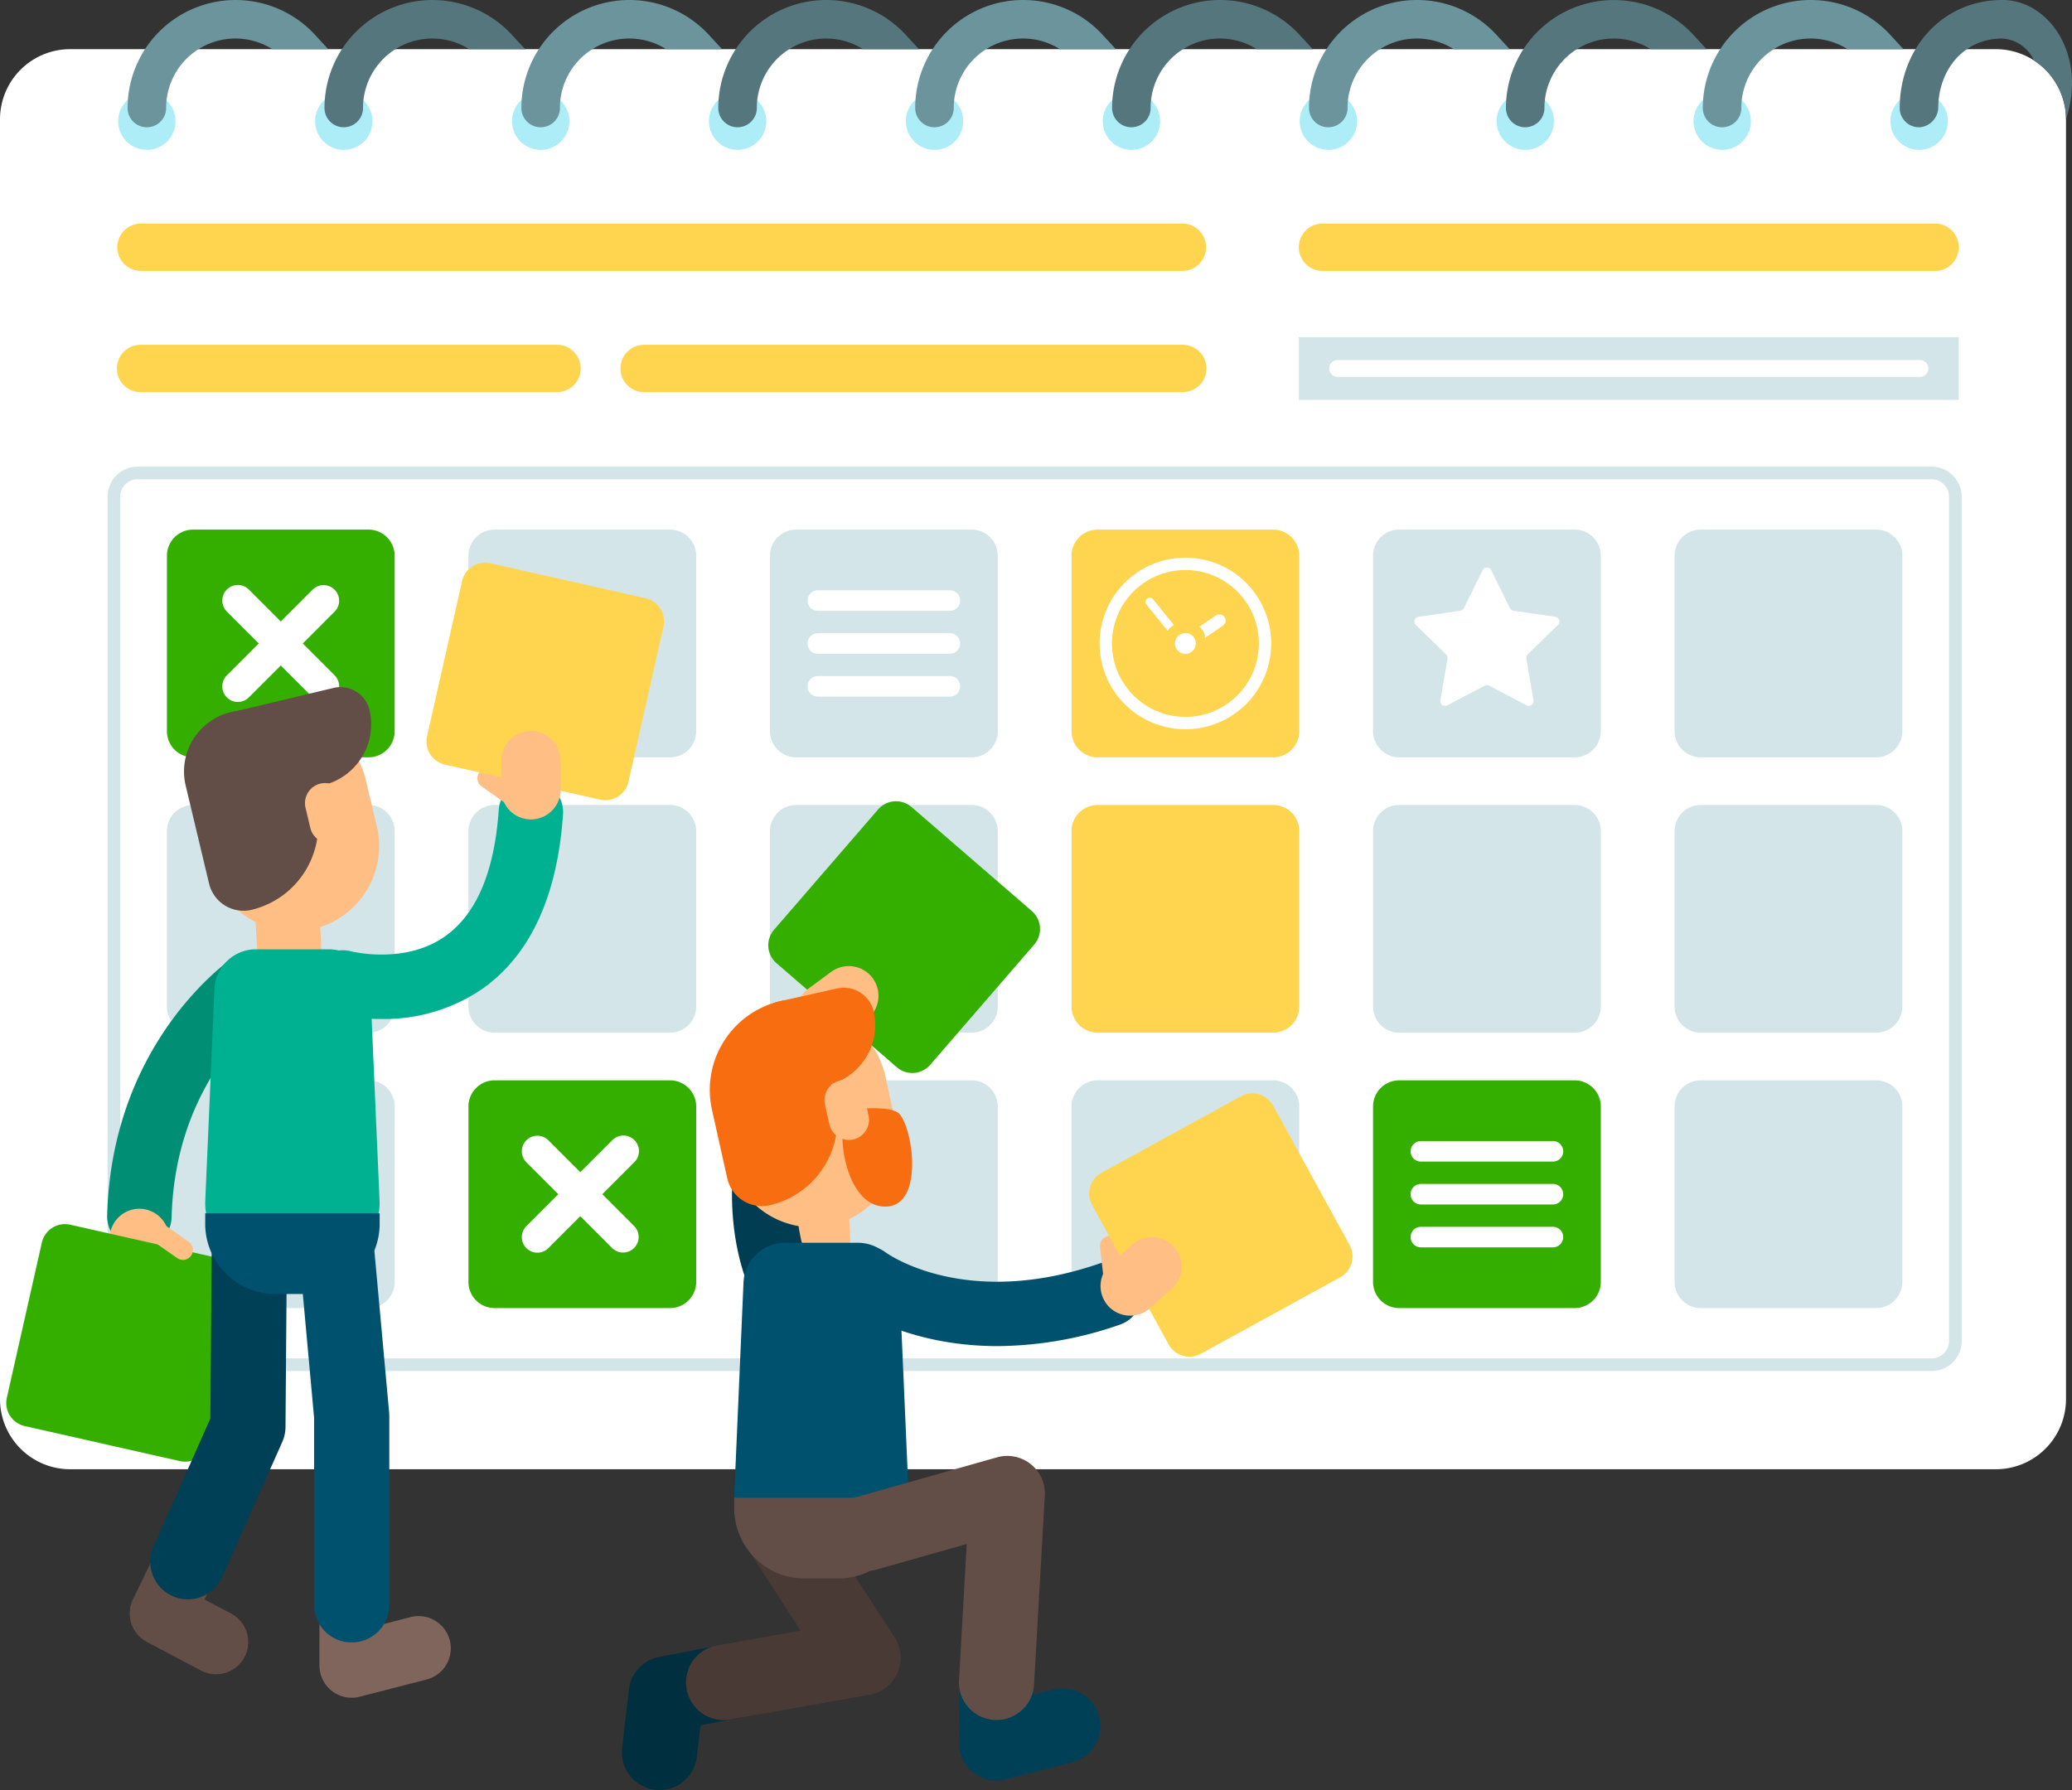<svg id="Grupo_85329" data-name="Grupo 85329" xmlns="http://www.w3.org/2000/svg" xmlns:xlink="http://www.w3.org/1999/xlink" width="327.901" height="283.317" viewBox="0 0 327.901 283.317">
  <rect x="0" y="0" width="327.901" height="283.317" fill="#333333" stroke="none"/>
  <defs>
    <clipPath id="clip-path">
      <rect id="Rectángulo_49101" data-name="Rectángulo 49101" width="327.901" height="283.317" fill="none"/>
    </clipPath>
  </defs>
  <g id="Grupo_85328" data-name="Grupo 85328" clip-path="url(#clip-path)">
    <path id="Trazado_117745" data-name="Trazado 117745" d="M315.844,233.914H11.108A11.107,11.107,0,0,1,0,222.807V20.263A11.108,11.108,0,0,1,11.108,9.155H315.844a11.108,11.108,0,0,1,11.108,11.108V222.807a11.107,11.107,0,0,1-11.108,11.107" transform="translate(0 -1.374)" fill="#fff"/>
    <rect id="Rectángulo_49099" data-name="Rectángulo 49099" width="104.436" height="9.913" transform="translate(205.543 53.361)" fill="#d3e5e8"/>
    <path id="Trazado_117746" data-name="Trazado 117746" d="M26.543,17.233a4.536,4.536,0,1,0,4.537,4.536,4.537,4.537,0,0,0-4.537-4.536" transform="translate(-3.303 -2.586)" fill="#acedf8"/>
    <path id="Trazado_117747" data-name="Trazado 117747" d="M63.209,17.233a4.536,4.536,0,1,0,4.537,4.536,4.537,4.537,0,0,0-4.537-4.536" transform="translate(-8.805 -2.586)" fill="#acedf8"/>
    <path id="Trazado_117748" data-name="Trazado 117748" d="M99.875,17.233a4.536,4.536,0,1,0,4.537,4.536,4.537,4.537,0,0,0-4.537-4.536" transform="translate(-14.308 -2.586)" fill="#acedf8"/>
    <path id="Trazado_117749" data-name="Trazado 117749" d="M136.541,17.233a4.536,4.536,0,1,0,4.537,4.536,4.537,4.537,0,0,0-4.537-4.536" transform="translate(-19.811 -2.586)" fill="#acedf8"/>
    <path id="Trazado_117750" data-name="Trazado 117750" d="M173.207,17.233a4.536,4.536,0,1,0,4.537,4.536,4.537,4.537,0,0,0-4.537-4.536" transform="translate(-25.314 -2.586)" fill="#acedf8"/>
    <path id="Trazado_117751" data-name="Trazado 117751" d="M209.873,17.233a4.536,4.536,0,1,0,4.537,4.536,4.537,4.537,0,0,0-4.537-4.536" transform="translate(-30.817 -2.586)" fill="#acedf8"/>
    <path id="Trazado_117752" data-name="Trazado 117752" d="M246.54,17.233a4.536,4.536,0,1,0,4.537,4.536,4.537,4.537,0,0,0-4.537-4.536" transform="translate(-36.319 -2.586)" fill="#acedf8"/>
    <path id="Trazado_117753" data-name="Trazado 117753" d="M283.206,17.233a4.536,4.536,0,1,0,4.537,4.536,4.537,4.537,0,0,0-4.537-4.536" transform="translate(-41.822 -2.586)" fill="#acedf8"/>
    <path id="Trazado_117754" data-name="Trazado 117754" d="M319.872,17.233a4.536,4.536,0,1,0,4.537,4.536,4.537,4.537,0,0,0-4.537-4.536" transform="translate(-47.325 -2.586)" fill="#acedf8"/>
    <path id="Trazado_117755" data-name="Trazado 117755" d="M356.538,17.233a4.536,4.536,0,1,0,4.537,4.536,4.537,4.537,0,0,0-4.537-4.536" transform="translate(-52.828 -2.586)" fill="#acedf8"/>
    <path id="Trazado_117756" data-name="Trazado 117756" d="M26.807,20.141a3.05,3.05,0,0,0,3.05-3.05,10.967,10.967,0,0,1,16.806-9.31h8.851L53.642,5.756A17.093,17.093,0,0,0,23.757,17.092a3.049,3.049,0,0,0,3.05,3.05" transform="translate(-3.565)" fill="#6b949c"/>
    <path id="Trazado_117757" data-name="Trazado 117757" d="M63.469,20.141a3.049,3.049,0,0,0,3.05-3.05,10.967,10.967,0,0,1,16.806-9.31h8.851L90.3,5.756A17.093,17.093,0,0,0,60.419,17.092a3.05,3.05,0,0,0,3.05,3.05" transform="translate(-9.068)" fill="#56767d"/>
    <path id="Trazado_117758" data-name="Trazado 117758" d="M100.132,20.141a3.05,3.05,0,0,0,3.05-3.05,10.967,10.967,0,0,1,16.806-9.31h8.851l-1.872-2.026A17.093,17.093,0,0,0,97.082,17.092a3.049,3.049,0,0,0,3.05,3.05" transform="translate(-14.57)" fill="#6b949c"/>
    <path id="Trazado_117759" data-name="Trazado 117759" d="M136.795,20.141a3.05,3.05,0,0,0,3.05-3.05,10.967,10.967,0,0,1,16.806-9.31H165.5L163.63,5.756a17.093,17.093,0,0,0-29.885,11.336,3.049,3.049,0,0,0,3.05,3.05" transform="translate(-20.072)" fill="#56767d"/>
    <path id="Trazado_117760" data-name="Trazado 117760" d="M173.458,20.141a3.05,3.05,0,0,0,3.05-3.05,10.967,10.967,0,0,1,16.806-9.31h8.851l-1.872-2.026a17.093,17.093,0,0,0-29.885,11.336,3.049,3.049,0,0,0,3.049,3.05" transform="translate(-25.575)" fill="#6b949c"/>
    <path id="Trazado_117761" data-name="Trazado 117761" d="M210.12,20.141a3.049,3.049,0,0,0,3.05-3.05,10.967,10.967,0,0,1,16.806-9.31h8.852l-1.872-2.026A17.093,17.093,0,0,0,207.07,17.092a3.05,3.05,0,0,0,3.05,3.05" transform="translate(-31.077)" fill="#56767d"/>
    <path id="Trazado_117762" data-name="Trazado 117762" d="M246.783,20.141a3.05,3.05,0,0,0,3.05-3.05,10.967,10.967,0,0,1,16.806-9.31h8.851l-1.872-2.026a17.093,17.093,0,0,0-29.885,11.336,3.049,3.049,0,0,0,3.05,3.05" transform="translate(-36.579)" fill="#6b949c"/>
    <path id="Trazado_117763" data-name="Trazado 117763" d="M283.446,20.141a3.05,3.05,0,0,0,3.049-3.05A10.967,10.967,0,0,1,303.3,7.782h8.851l-1.872-2.026A17.093,17.093,0,0,0,280.4,17.092a3.049,3.049,0,0,0,3.05,3.05" transform="translate(-42.081)" fill="#56767d"/>
    <path id="Trazado_117764" data-name="Trazado 117764" d="M320.109,20.141a3.049,3.049,0,0,0,3.049-3.05,10.967,10.967,0,0,1,16.806-9.31h8.851l-1.872-2.026a17.093,17.093,0,0,0-29.885,11.336,3.049,3.049,0,0,0,3.05,3.05" transform="translate(-47.584)" fill="#6b949c"/>
    <path id="Trazado_117765" data-name="Trazado 117765" d="M370.09,0h-.146c-9.426,0-16.222,7.668-16.222,17.093a3.05,3.05,0,0,0,3.271,3.042,3.21,3.21,0,0,0,2.83-3.255c.114-5.964,4.13-10.781,10.121-10.781a5.879,5.879,0,0,1,5.033,3.482,11.09,11.09,0,0,1,5.06,9.309C383.409,8.644,377.278.062,370.09,0" transform="translate(-53.086 0)" fill="#56767d"/>
    <path id="Trazado_117766" data-name="Trazado 117766" d="M190.394,49.128H25.588a3.746,3.746,0,0,1,0-7.492H190.394a3.746,3.746,0,0,1,0,7.492" transform="translate(-3.278 -6.249)" fill="#ffd54f"/>
    <path id="Trazado_117767" data-name="Trazado 117767" d="M342.528,49.128H245.584a3.746,3.746,0,1,1,0-7.492h96.944a3.746,3.746,0,0,1,0,7.492" transform="translate(-36.295 -6.249)" fill="#ffd54f"/>
    <path id="Trazado_117768" data-name="Trazado 117768" d="M340.983,69.712H248.825a1.332,1.332,0,1,1,0-2.664h92.159a1.332,1.332,0,1,1,0,2.664" transform="translate(-37.143 -10.062)" fill="#fff"/>
    <path id="Trazado_117769" data-name="Trazado 117769" d="M91.368,71.7H25.587a3.746,3.746,0,1,1,0-7.491H91.368a3.746,3.746,0,1,1,0,7.491" transform="translate(-3.278 -9.636)" fill="#ffd54f"/>
    <path id="Trazado_117770" data-name="Trazado 117770" d="M204.465,71.7h-85.12a3.746,3.746,0,1,1,0-7.491h85.12a3.746,3.746,0,1,1,0,7.491" transform="translate(-17.349 -9.636)" fill="#ffd54f"/>
    <path id="Rectángulo_49100" data-name="Rectángulo 49100" d="M3.759,0h283.9a3.76,3.76,0,0,1,3.76,3.76V137.374a3.76,3.76,0,0,1-3.76,3.76H3.759A3.759,3.759,0,0,1,0,137.375V3.759A3.759,3.759,0,0,1,3.759,0Z" transform="translate(18.025 74.859)" fill="none" stroke="#d3e5e8" stroke-linecap="round" stroke-linejoin="round" stroke-width="2"/>
    <path id="Trazado_117771" data-name="Trazado 117771" d="M62.993,98.622H35.209a4.142,4.142,0,0,0-4.13,4.13v27.784a4.142,4.142,0,0,0,4.13,4.13H62.993a4.142,4.142,0,0,0,4.13-4.13V102.752a4.142,4.142,0,0,0-4.13-4.13" transform="translate(-4.664 -14.801)" fill="#34af00"/>
    <path id="Trazado_117772" data-name="Trazado 117772" d="M119.137,98.622H91.353a4.142,4.142,0,0,0-4.13,4.13v27.784a4.142,4.142,0,0,0,4.13,4.13h27.784a4.142,4.142,0,0,0,4.13-4.13V102.752a4.142,4.142,0,0,0-4.13-4.13" transform="translate(-13.09 -14.801)" fill="#d3e5e8"/>
    <path id="Trazado_117773" data-name="Trazado 117773" d="M175.282,98.622H147.5a4.142,4.142,0,0,0-4.13,4.13v27.784a4.142,4.142,0,0,0,4.13,4.13h27.784a4.142,4.142,0,0,0,4.13-4.13V102.752a4.142,4.142,0,0,0-4.13-4.13" transform="translate(-21.516 -14.801)" fill="#d3e5e8"/>
    <path id="Trazado_117774" data-name="Trazado 117774" d="M231.427,98.622H203.643a4.142,4.142,0,0,0-4.13,4.13v27.784a4.142,4.142,0,0,0,4.13,4.13h27.784a4.142,4.142,0,0,0,4.13-4.13V102.752a4.142,4.142,0,0,0-4.13-4.13" transform="translate(-29.943 -14.801)" fill="#ffd54f"/>
    <path id="Trazado_117775" data-name="Trazado 117775" d="M287.572,98.622H259.788a4.142,4.142,0,0,0-4.13,4.13v27.784a4.142,4.142,0,0,0,4.13,4.13h27.784a4.142,4.142,0,0,0,4.13-4.13V102.752a4.142,4.142,0,0,0-4.13-4.13" transform="translate(-38.369 -14.801)" fill="#d3e5e8"/>
    <path id="Trazado_117776" data-name="Trazado 117776" d="M343.717,98.622H315.933a4.142,4.142,0,0,0-4.13,4.13v27.784a4.142,4.142,0,0,0,4.13,4.13h27.784a4.142,4.142,0,0,0,4.13-4.13V102.752a4.142,4.142,0,0,0-4.13-4.13" transform="translate(-46.795 -14.801)" fill="#d3e5e8"/>
    <path id="Trazado_117777" data-name="Trazado 117777" d="M62.993,149.9H35.209a4.142,4.142,0,0,0-4.13,4.13v27.784a4.142,4.142,0,0,0,4.13,4.13H62.993a4.142,4.142,0,0,0,4.13-4.13V154.031a4.142,4.142,0,0,0-4.13-4.13" transform="translate(-4.664 -22.497)" fill="#d3e5e8"/>
    <path id="Trazado_117778" data-name="Trazado 117778" d="M119.137,149.9H91.353a4.142,4.142,0,0,0-4.13,4.13v27.784a4.142,4.142,0,0,0,4.13,4.13h27.784a4.142,4.142,0,0,0,4.13-4.13V154.031a4.142,4.142,0,0,0-4.13-4.13" transform="translate(-13.09 -22.497)" fill="#d3e5e8"/>
    <path id="Trazado_117779" data-name="Trazado 117779" d="M175.282,149.9H147.5a4.142,4.142,0,0,0-4.13,4.13v27.784a4.142,4.142,0,0,0,4.13,4.13h27.784a4.142,4.142,0,0,0,4.13-4.13V154.031a4.142,4.142,0,0,0-4.13-4.13" transform="translate(-21.516 -22.497)" fill="#d3e5e8"/>
    <path id="Trazado_117780" data-name="Trazado 117780" d="M231.427,149.9H203.643a4.142,4.142,0,0,0-4.13,4.13v27.784a4.142,4.142,0,0,0,4.13,4.13h27.784a4.142,4.142,0,0,0,4.13-4.13V154.031a4.142,4.142,0,0,0-4.13-4.13" transform="translate(-29.943 -22.497)" fill="#ffd54f"/>
    <path id="Trazado_117781" data-name="Trazado 117781" d="M287.572,149.9H259.788a4.142,4.142,0,0,0-4.13,4.13v27.784a4.142,4.142,0,0,0,4.13,4.13h27.784a4.142,4.142,0,0,0,4.13-4.13V154.031a4.142,4.142,0,0,0-4.13-4.13" transform="translate(-38.369 -22.497)" fill="#d3e5e8"/>
    <path id="Trazado_117782" data-name="Trazado 117782" d="M343.717,149.9H315.933a4.142,4.142,0,0,0-4.13,4.13v27.784a4.142,4.142,0,0,0,4.13,4.13h27.784a4.142,4.142,0,0,0,4.13-4.13V154.031a4.142,4.142,0,0,0-4.13-4.13" transform="translate(-46.795 -22.497)" fill="#d3e5e8"/>
    <path id="Trazado_117783" data-name="Trazado 117783" d="M62.993,201.18H35.209a4.142,4.142,0,0,0-4.13,4.13v27.784a4.142,4.142,0,0,0,4.13,4.13H62.993a4.142,4.142,0,0,0,4.13-4.13V205.31a4.142,4.142,0,0,0-4.13-4.13" transform="translate(-4.664 -30.193)" fill="#d3e5e8"/>
    <path id="Trazado_117784" data-name="Trazado 117784" d="M119.137,201.18H91.353a4.142,4.142,0,0,0-4.13,4.13v27.784a4.142,4.142,0,0,0,4.13,4.13h27.784a4.142,4.142,0,0,0,4.13-4.13V205.31a4.142,4.142,0,0,0-4.13-4.13" transform="translate(-13.09 -30.193)" fill="#34af00"/>
    <path id="Trazado_117785" data-name="Trazado 117785" d="M175.282,201.18H147.5a4.142,4.142,0,0,0-4.13,4.13v27.784a4.142,4.142,0,0,0,4.13,4.13h27.784a4.142,4.142,0,0,0,4.13-4.13V205.31a4.142,4.142,0,0,0-4.13-4.13" transform="translate(-21.516 -30.193)" fill="#d3e5e8"/>
    <path id="Trazado_117786" data-name="Trazado 117786" d="M231.427,201.18H203.643a4.142,4.142,0,0,0-4.13,4.13v27.784a4.142,4.142,0,0,0,4.13,4.13h27.784a4.142,4.142,0,0,0,4.13-4.13V205.31a4.142,4.142,0,0,0-4.13-4.13" transform="translate(-29.943 -30.193)" fill="#d3e5e8"/>
    <path id="Trazado_117787" data-name="Trazado 117787" d="M287.572,201.18H259.788a4.142,4.142,0,0,0-4.13,4.13v27.784a4.142,4.142,0,0,0,4.13,4.13h27.784a4.142,4.142,0,0,0,4.13-4.13V205.31a4.142,4.142,0,0,0-4.13-4.13" transform="translate(-38.369 -30.193)" fill="#34af00"/>
    <path id="Trazado_117788" data-name="Trazado 117788" d="M343.717,201.18H315.933a4.142,4.142,0,0,0-4.13,4.13v27.784a4.142,4.142,0,0,0,4.13,4.13h27.784a4.142,4.142,0,0,0,4.13-4.13V205.31a4.142,4.142,0,0,0-4.13-4.13" transform="translate(-46.795 -30.193)" fill="#d3e5e8"/>
    <path id="Trazado_117789" data-name="Trazado 117789" d="M42.111,126.729h0a2.468,2.468,0,0,1,0-3.48l13.594-13.594a2.461,2.461,0,0,1,3.48,3.48L45.592,126.729a2.468,2.468,0,0,1-3.48,0" transform="translate(-6.212 -16.349)" fill="#fff"/>
    <path id="Trazado_117790" data-name="Trazado 117790" d="M42.111,109.654h0a2.468,2.468,0,0,1,3.48,0l13.594,13.594a2.461,2.461,0,0,1-3.48,3.48L42.111,113.135a2.468,2.468,0,0,1,0-3.48" transform="translate(-6.212 -16.349)" fill="#fff"/>
    <path id="Trazado_117791" data-name="Trazado 117791" d="M97.881,229.286h0a2.468,2.468,0,0,1,0-3.48l13.594-13.594a2.461,2.461,0,1,1,3.48,3.48l-13.594,13.594a2.468,2.468,0,0,1-3.48,0" transform="translate(-14.582 -31.741)" fill="#fff"/>
    <path id="Trazado_117792" data-name="Trazado 117792" d="M97.881,212.212h0a2.468,2.468,0,0,1,3.48,0l13.594,13.594a2.461,2.461,0,0,1-3.48,3.48L97.881,215.693a2.468,2.468,0,0,1,0-3.48" transform="translate(-14.582 -31.741)" fill="#fff"/>
    <path id="Trazado_117793" data-name="Trazado 117793" d="M172.889,117.914h-20.9a1.625,1.625,0,0,0,0,3.25h20.9a1.625,1.625,0,1,0,0-3.25" transform="translate(-22.567 -17.696)" fill="#fff"/>
    <path id="Trazado_117794" data-name="Trazado 117794" d="M151.992,113.178h20.9a1.625,1.625,0,1,0,0-3.25h-20.9a1.625,1.625,0,0,0,0,3.25" transform="translate(-22.567 -16.498)" fill="#fff"/>
    <path id="Trazado_117795" data-name="Trazado 117795" d="M172.889,125.9h-20.9a1.625,1.625,0,1,0,0,3.25h20.9a1.625,1.625,0,1,0,0-3.25" transform="translate(-22.567 -18.895)" fill="#fff"/>
    <path id="Trazado_117796" data-name="Trazado 117796" d="M285.179,220.471h-20.9a1.625,1.625,0,0,0,0,3.251h20.9a1.625,1.625,0,0,0,0-3.251" transform="translate(-39.419 -33.088)" fill="#fff"/>
    <path id="Trazado_117797" data-name="Trazado 117797" d="M264.282,215.735h20.9a1.625,1.625,0,0,0,0-3.25h-20.9a1.625,1.625,0,0,0,0,3.25" transform="translate(-39.419 -31.889)" fill="#fff"/>
    <path id="Trazado_117798" data-name="Trazado 117798" d="M285.179,228.458h-20.9a1.625,1.625,0,0,0,0,3.25h20.9a1.625,1.625,0,0,0,0-3.25" transform="translate(-39.419 -34.287)" fill="#fff"/>
    <path id="Trazado_117799" data-name="Trazado 117799" d="M275.515,106.108l2.959,6a.759.759,0,0,0,.569.413l6.616.961a.755.755,0,0,1,.418,1.288l-4.787,4.666a.754.754,0,0,0-.218.668l1.13,6.589a.755.755,0,0,1-1.1.8l-5.917-3.111a.756.756,0,0,0-.7,0l-5.917,3.111a.755.755,0,0,1-1.1-.8l1.13-6.589a.754.754,0,0,0-.218-.668l-4.787-4.666a.755.755,0,0,1,.418-1.288l6.616-.961a.759.759,0,0,0,.569-.413l2.959-6a.755.755,0,0,1,1.354,0" transform="translate(-39.526 -15.861)" fill="#fff"/>
    <path id="Trazado_117800" data-name="Trazado 117800" d="M218.319,103.849A13.579,13.579,0,1,0,231.9,117.428a13.579,13.579,0,0,0-13.579-13.579m0,25.2a11.623,11.623,0,1,1,11.623-11.623,11.623,11.623,0,0,1-11.623,11.623" transform="translate(-30.727 -15.586)" fill="#fff"/>
    <path id="Trazado_117801" data-name="Trazado 117801" d="M220.426,117.884a1.651,1.651,0,1,0,1.651,1.651,1.651,1.651,0,0,0-1.651-1.651" transform="translate(-32.833 -17.692)" fill="#fff"/>
    <path id="Trazado_117802" data-name="Trazado 117802" d="M217.794,115.653l-3.327-4.124a.668.668,0,0,0-1.039.839l3.38,4.189a2.25,2.25,0,0,1,.986-.9" transform="translate(-32.009 -16.701)" fill="#fff"/>
    <path id="Trazado_117803" data-name="Trazado 117803" d="M225.942,114.579,223.3,116.36a2.249,2.249,0,0,1,.906,1.758l2.83-1.911a.982.982,0,0,0-1.1-1.628" transform="translate(-33.513 -17.171)" fill="#fff"/>
    <path id="Trazado_117804" data-name="Trazado 117804" d="M53.147,179.138h0a5.1,5.1,0,0,1-5.355-4.8l-.348-6.371a5.085,5.085,0,0,1,10.155-.555l.348,6.371a5.1,5.1,0,0,1-4.8,5.354" transform="translate(-7.119 -24.404)" fill="#ffbe84"/>
    <path id="Trazado_117805" data-name="Trazado 117805" d="M25.053,224.191l-.136,0a5.1,5.1,0,0,1-4.964-5.231c.728-27.749,19.5-40.58,20.3-41.113a5.1,5.1,0,0,1,5.677,8.473c-.675.462-15.2,10.666-15.779,32.907a5.1,5.1,0,0,1-5.1,4.966" transform="translate(-2.994 -26.562)" fill="#008f75"/>
    <path id="Trazado_117806" data-name="Trazado 117806" d="M37.8,307.5a5.081,5.081,0,0,1-2.378-.592l-8.554-4.52a5.1,5.1,0,0,1-2.207-6.731l4.6-9.494a5.1,5.1,0,1,1,9.179,4.445l-2.452,5.063,4.2,2.219A5.1,5.1,0,0,1,37.8,307.5" transform="translate(-3.624 -42.515)" fill="#634e47"/>
    <path id="Trazado_117807" data-name="Trazado 117807" d="M25.121,225.092h0a4.714,4.714,0,0,1,4.7,4.7v4.594a4.7,4.7,0,1,1-9.4,0v-4.594a4.714,4.714,0,0,1,4.7-4.7" transform="translate(-3.065 -33.781)" fill="#ffbe84"/>
    <path id="Trazado_117808" data-name="Trazado 117808" d="M4.083,259.916l24.57,5.544a3.755,3.755,0,0,0,4.476-2.829l5.544-24.57a3.755,3.755,0,0,0-2.829-4.477l-24.57-5.543A3.756,3.756,0,0,0,6.8,230.87L1.256,255.44a3.754,3.754,0,0,0,2.828,4.476" transform="translate(-0.175 -34.21)" fill="#34af00"/>
    <path id="Trazado_117809" data-name="Trazado 117809" d="M27.557,228.111h0a1.587,1.587,0,0,1,2.206-.387l4.159,2.918a1.583,1.583,0,1,1-1.818,2.591l-4.16-2.918a1.588,1.588,0,0,1-.387-2.2" transform="translate(-4.093 -34.134)" fill="#ffbe84"/>
    <path id="Trazado_117810" data-name="Trazado 117810" d="M33.925,287a5.952,5.952,0,0,1-5.433-8.368l9-20.246.211-26.824a5.949,5.949,0,0,1,5.949-5.9H43.7a5.95,5.95,0,0,1,5.9,6l-.221,28.063a5.932,5.932,0,0,1-.513,2.37L39.364,283.47A5.952,5.952,0,0,1,33.925,287" transform="translate(-4.199 -33.867)" fill="#004057"/>
    <path id="Trazado_117811" data-name="Trazado 117811" d="M58.77,224.683H45.251c-4.063,0-7.226-3.694-7.035-8.095l1.466-33.644a6.569,6.569,0,0,1,6.566-6.167H57.773a6.568,6.568,0,0,1,6.565,6.167L65.8,216.588c.192,4.4-2.971,8.095-7.034,8.095" transform="translate(-5.734 -26.53)" fill="#00b191"/>
    <path id="Trazado_117812" data-name="Trazado 117812" d="M64.582,312.322a5.1,5.1,0,0,1-5.1-5.1v-11.5a5.1,5.1,0,0,1,10.2,0v4.923l4.113-1.06a5.1,5.1,0,1,1,2.546,9.875l-10.485,2.7a5.045,5.045,0,0,1-1.273.162" transform="translate(-8.927 -43.616)" fill="#80655c"/>
    <path id="Trazado_117813" data-name="Trazado 117813" d="M69.043,183.062a30.6,30.6,0,0,1-7.568-.89,5.1,5.1,0,0,1,2.7-9.834c.183.046,8.6,2.172,15.02-2.432,4.913-3.52,7.74-10.247,8.4-19.992a5.1,5.1,0,0,1,10.176.69c-.882,13-5.172,22.309-12.751,27.674a27.456,27.456,0,0,1-15.982,4.783" transform="translate(-8.665 -21.785)" fill="#00b191"/>
    <path id="Trazado_117814" data-name="Trazado 117814" d="M64.019,293.97a5.949,5.949,0,0,1-5.949-5.949V258.4l-2.3-25.244a5.949,5.949,0,0,1,11.85-1.082l2.33,25.514q.024.269.025.541V288.02a5.949,5.949,0,0,1-5.949,5.949" transform="translate(-8.365 -34.017)" fill="#00516e"/>
    <path id="Trazado_117815" data-name="Trazado 117815" d="M38.209,225.949V227.4a11.118,11.118,0,0,0,10.845,11.312h5.914A11.118,11.118,0,0,0,65.813,227.4v-1.455Z" transform="translate(-5.734 -33.91)" fill="#00516e"/>
    <path id="Trazado_117816" data-name="Trazado 117816" d="M55.184,166.986h0a13.514,13.514,0,0,1-16.234-9.979l-1.775-7.439a13.474,13.474,0,1,1,26.212-6.255l1.775,7.439a13.514,13.514,0,0,1-9.979,16.234" transform="translate(-5.524 -19.955)" fill="#ffbe84"/>
    <path id="Trazado_117817" data-name="Trazado 117817" d="M44.977,163.861h0a5.615,5.615,0,0,1-6.745-4.146l-3.69-15.462a9.664,9.664,0,1,1,18.8-4.486l1.8,7.552a13.77,13.77,0,0,1-10.168,16.541" transform="translate(-5.145 -19.863)" fill="#634e47"/>
    <path id="Trazado_117818" data-name="Trazado 117818" d="M56.921,143.473l-10.3,2.459A6.339,6.339,0,0,1,39,141.252l-.455-1.9a6.339,6.339,0,0,1,4.681-7.614l15.326-3.658a4.733,4.733,0,0,1,5.684,3.494,9.911,9.911,0,0,1-7.318,11.9" transform="translate(-5.759 -19.202)" fill="#634e47"/>
    <path id="Trazado_117819" data-name="Trazado 117819" d="M61.467,155.284h0a3.189,3.189,0,0,1-3.831-2.354l-.75-3.141a3.18,3.18,0,1,1,6.186-1.475l.749,3.14a3.189,3.189,0,0,1-2.354,3.831" transform="translate(-8.524 -21.892)" fill="#ffbe84"/>
    <path id="Trazado_117820" data-name="Trazado 117820" d="M95.96,148.5h0a1.587,1.587,0,0,1-2.206.387L89.6,145.97a1.583,1.583,0,1,1,1.818-2.591l4.16,2.917a1.589,1.589,0,0,1,.387,2.206" transform="translate(-13.345 -21.475)" fill="#ffbe84"/>
    <path id="Trazado_117821" data-name="Trazado 117821" d="M114.087,110.41l-24.571-5.544a3.755,3.755,0,0,0-4.476,2.829L79.5,132.264a3.754,3.754,0,0,0,2.827,4.477l24.57,5.543a3.755,3.755,0,0,0,4.476-2.828l5.543-24.57a3.753,3.753,0,0,0-2.827-4.476" transform="translate(-11.917 -15.724)" fill="#ffd54f"/>
    <path id="Trazado_117822" data-name="Trazado 117822" d="M98.029,150.122h0a4.713,4.713,0,0,1-4.7-4.7v-4.593a4.7,4.7,0,1,1,9.4,0v4.593a4.713,4.713,0,0,1-4.7,4.7" transform="translate(-14.007 -20.43)" fill="#ffbe84"/>
    <path id="Trazado_117823" data-name="Trazado 117823" d="M151.651,233.789h0a5.1,5.1,0,0,1-5.354-4.8l-.348-6.371a5.085,5.085,0,0,1,10.155-.555l.348,6.371a5.1,5.1,0,0,1-4.8,5.354" transform="translate(-21.902 -32.605)" fill="#ffbe84"/>
    <path id="Trazado_117824" data-name="Trazado 117824" d="M121.751,329.205a6.079,6.079,0,0,1-.688-.04,5.95,5.95,0,0,1-5.23-6.592l1.068-9.27a5.949,5.949,0,0,1,4.717-5.147l11.612-2.263a6.139,6.139,0,0,1,7.317,4.46c.659,3.22-2.437,6.67-5.655,7.33l-6.663,1.266-.575,4.987a5.952,5.952,0,0,1-5.9,5.269" transform="translate(-17.378 -45.888)" fill="#002f40"/>
    <path id="Trazado_117825" data-name="Trazado 117825" d="M133.68,313.862a5.95,5.95,0,0,1-1.032-11.809l13.227-2.344-8.52-13.148a5.949,5.949,0,1,1,9.986-6.47l13.4,20.675a5.95,5.95,0,0,1-3.954,9.093l-22.059,3.911a6,6,0,0,1-1.045.092" transform="translate(-19.17 -41.628)" fill="#4a3a35"/>
    <path id="Trazado_117826" data-name="Trazado 117826" d="M143.6,234.5a5.134,5.134,0,0,1-4.648-2.962c-.358-.767-8.593-19.065,5.87-43.067a5.1,5.1,0,1,1,8.735,5.264c-11.523,19.125-5.6,32.954-5.343,33.534A5.095,5.095,0,0,1,143.6,234.5" transform="translate(-20.456 -27.915)" fill="#003c52"/>
    <path id="Trazado_117827" data-name="Trazado 117827" d="M152.756,191.193h0a1.588,1.588,0,0,0,1,2l4.817,1.613a1.583,1.583,0,1,0,1.005-3l-4.817-1.614a1.588,1.588,0,0,0-2,1" transform="translate(-22.913 -28.532)" fill="#ffbe84"/>
    <path id="Trazado_117828" data-name="Trazado 117828" d="M165.716,150.115l19.053,16.475a3.756,3.756,0,0,1,.383,5.281l-16.475,19.053a3.756,3.756,0,0,1-5.281.383l-19.053-16.475a3.754,3.754,0,0,1-.383-5.281L160.436,150.5a3.754,3.754,0,0,1,5.281-.383" transform="translate(-21.469 -22.393)" fill="#34af00"/>
    <path id="Trazado_117829" data-name="Trazado 117829" d="M149.1,190.111h0a4.714,4.714,0,0,0,6.572.99l3.7-2.728a4.7,4.7,0,0,0-5.582-7.563l-3.7,2.728a4.714,4.714,0,0,0-.99,6.572" transform="translate(-22.24 -26.999)" fill="#ffbe84"/>
    <path id="Trazado_117830" data-name="Trazado 117830" d="M157.275,279.334H143.756c-4.063,0-7.226-3.694-7.035-8.095l1.466-33.644a6.569,6.569,0,0,1,6.566-6.167h11.525a6.568,6.568,0,0,1,6.565,6.167l1.466,33.644c.192,4.4-2.971,8.095-7.034,8.095" transform="translate(-20.518 -34.732)" fill="#00516e"/>
    <path id="Trazado_117831" data-name="Trazado 117831" d="M184.5,327.461a5.951,5.951,0,0,1-5.95-5.949l.01-9.941c0-3.286,2.653-7.512,5.939-7.512A6.045,6.045,0,0,1,190.566,310l-.263,3.836,3.2-.79a5.949,5.949,0,0,1,2.97,11.522l-10.485,2.7a5.94,5.94,0,0,1-1.485.189" transform="translate(-26.796 -45.633)" fill="#004057"/>
    <path id="Trazado_117832" data-name="Trazado 117832" d="M181.177,247.866c-14.792,0-23.413-6.342-23.9-6.713a5.1,5.1,0,0,1,6.12-8.158c.578.42,12.849,9.039,33.9,1.8a5.1,5.1,0,0,1,3.316,9.645,59.6,59.6,0,0,1-19.439,3.427" transform="translate(-23.3 -34.816)" fill="#00516e"/>
    <path id="Trazado_117833" data-name="Trazado 117833" d="M180.856,312.914c-.114,0-.228,0-.343-.01a5.949,5.949,0,0,1-5.6-6.277l1.226-21.559-14.322,4.052a5.949,5.949,0,1,1-3.24-11.449l22.356-6.325a5.948,5.948,0,0,1,7.559,6.063l-1.7,29.893a5.949,5.949,0,0,1-5.934,5.612" transform="translate(-23.149 -40.69)" fill="#634e47"/>
    <path id="Trazado_117834" data-name="Trazado 117834" d="M136.714,278.909v1.455a11.118,11.118,0,0,0,10.845,11.312h5.914a11.118,11.118,0,0,0,10.845-11.312v-1.455Z" transform="translate(-20.518 -41.858)" fill="#634e47"/>
    <path id="Trazado_117835" data-name="Trazado 117835" d="M151.6,222.158h0a13.515,13.515,0,0,1-16.085-10.218l-1.665-7.465a13.474,13.474,0,1,1,26.3-5.866l1.665,7.464A13.514,13.514,0,0,1,151.6,222.158" transform="translate(-20.039 -28.225)" fill="#ffbe84"/>
    <path id="Trazado_117836" data-name="Trazado 117836" d="M157.539,206.638s7.07-.934,8.388.688c2.194,2.7,3.656,14.128-1.887,14.6-6.5.549-8.4-11.464-6.5-15.283" transform="translate(-23.538 -30.972)" fill="#f76d0f"/>
    <path id="Trazado_117837" data-name="Trazado 117837" d="M141.612,218.711h0a5.614,5.614,0,0,1-6.683-4.245l-2.432-10.9a14.435,14.435,0,0,1,10.914-17.18,4.951,4.951,0,0,1,5.893,3.743l2.72,12.193a13.77,13.77,0,0,1-10.412,16.389" transform="translate(-19.833 -27.955)" fill="#f76d0f"/>
    <path id="Trazado_117838" data-name="Trazado 117838" d="M151.26,199.363,143.48,201.1a6.39,6.39,0,0,1-7.605-4.831c-.985-4.416,3.658-9.245,8.075-10.23l8.909-1.987a4.866,4.866,0,0,1,5.792,3.678,9.776,9.776,0,0,1-7.392,11.635" transform="translate(-20.372 -27.604)" fill="#f76d0f"/>
    <path id="Trazado_117839" data-name="Trazado 117839" d="M158.082,210.524h0a3.189,3.189,0,0,1-3.8-2.411l-.7-3.152a3.18,3.18,0,0,1,6.207-1.385l.7,3.152a3.189,3.189,0,0,1-2.411,3.795" transform="translate(-23.038 -30.179)" fill="#ffbe84"/>
    <path id="Trazado_117840" data-name="Trazado 117840" d="M207.144,238.376h0a1.587,1.587,0,0,1-1.75-1.4l-.569-5.049a1.583,1.583,0,1,1,3.146-.354l.569,5.049a1.588,1.588,0,0,1-1.4,1.75" transform="translate(-30.738 -34.544)" fill="#ffbe84"/>
    <path id="Trazado_117841" data-name="Trazado 117841" d="M244.024,227.626l-12.116-22.082a3.756,3.756,0,0,0-5.083-1.481l-22.082,12.116a3.756,3.756,0,0,0-1.481,5.083l12.117,22.082a3.753,3.753,0,0,0,5.083,1.481l22.082-12.116a3.756,3.756,0,0,0,1.481-5.083" transform="translate(-30.436 -30.557)" fill="#ffd54f"/>
    <path id="Trazado_117842" data-name="Trazado 117842" d="M206.093,241.227h0a4.713,4.713,0,0,1,.41-6.634l3.442-3.042a4.714,4.714,0,0,1,6.634.409h0a4.714,4.714,0,0,1-.41,6.634l-3.442,3.042a4.713,4.713,0,0,1-6.634-.41" transform="translate(-30.754 -34.575)" fill="#ffbe84"/>
  </g>
</svg>
